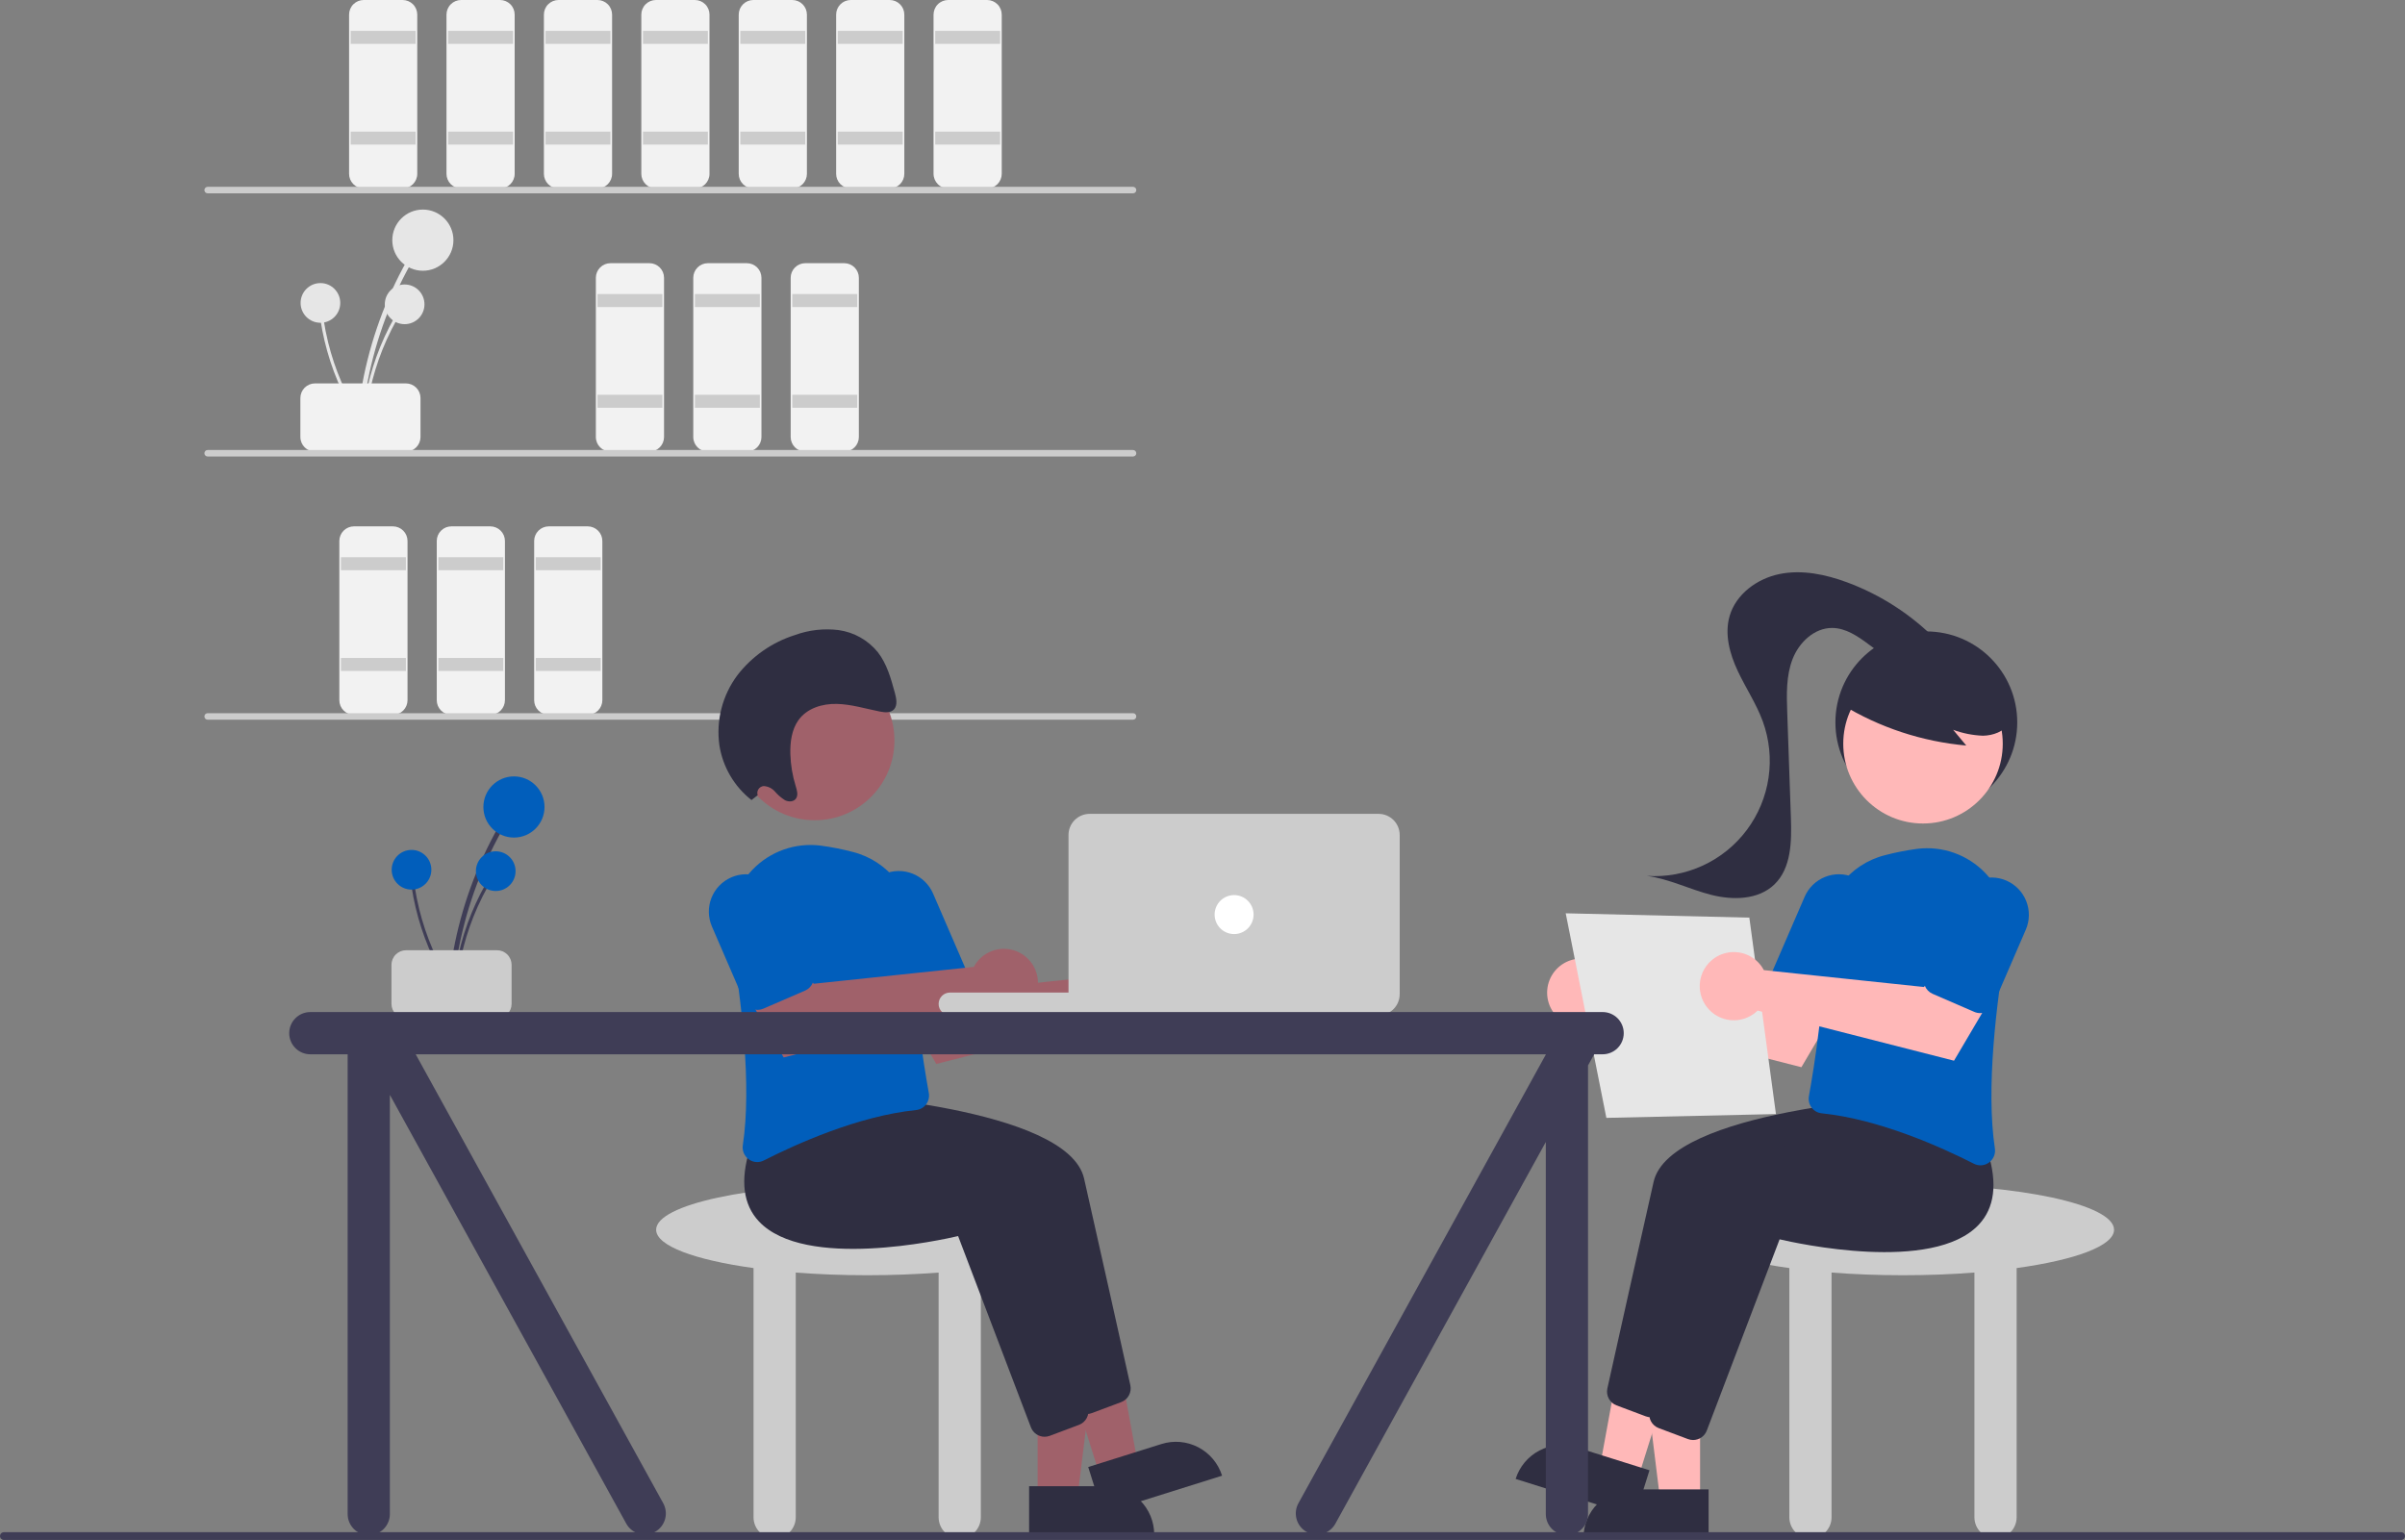 <svg width="431" height="276" viewBox="0 0 431 276" fill="none" xmlns="http://www.w3.org/2000/svg">
<rect x="0" y="0" width="431" height="276" fill="#808080" stroke="none"/>
<g clip-path="url(#clip0)">
<path d="M64.888 75.368C65.607 67.62 67.593 60.042 70.766 52.938C71.65 50.961 72.624 49.028 73.686 47.138C73.739 47.039 73.752 46.923 73.722 46.815C73.691 46.707 73.62 46.615 73.523 46.558C73.426 46.501 73.311 46.484 73.202 46.511C73.093 46.538 72.999 46.606 72.939 46.701C69.076 53.584 66.369 61.057 64.927 68.819C64.526 70.987 64.225 73.17 64.023 75.368C63.972 75.923 64.837 75.919 64.888 75.368Z" fill="#E6E6E6"/>
<path d="M75.781 48.526C78.806 48.526 81.259 46.071 81.259 43.043C81.259 40.016 78.806 37.561 75.781 37.561C72.755 37.561 70.303 40.016 70.303 43.043C70.303 46.071 72.755 48.526 75.781 48.526Z" fill="#E6E6E6"/>
<path d="M65.449 75.514C65.915 70.487 67.203 65.571 69.262 60.962C69.835 59.68 70.467 58.425 71.156 57.199C71.191 57.135 71.199 57.06 71.179 56.99C71.16 56.92 71.114 56.86 71.051 56.823C70.988 56.787 70.913 56.776 70.843 56.793C70.772 56.81 70.71 56.854 70.672 56.916C68.165 61.382 66.409 66.23 65.474 71.265C65.214 72.672 65.019 74.088 64.888 75.514C64.854 75.874 65.416 75.871 65.449 75.514Z" fill="#E6E6E6"/>
<path d="M72.515 58.1C74.478 58.1 76.069 56.508 76.069 54.543C76.069 52.579 74.478 50.987 72.515 50.987C70.552 50.987 68.961 52.579 68.961 54.543C68.961 56.508 70.552 58.1 72.515 58.1Z" fill="#E6E6E6"/>
<path d="M64.74 75.178C62.019 70.928 60.013 66.259 58.804 61.358C58.468 59.993 58.195 58.615 57.984 57.224C57.972 57.153 57.933 57.088 57.874 57.045C57.816 57.002 57.742 56.983 57.67 56.993C57.598 57.002 57.533 57.04 57.487 57.097C57.442 57.154 57.421 57.227 57.428 57.299C58.197 62.363 59.792 67.266 62.149 71.812C62.808 73.082 63.525 74.319 64.298 75.523C64.493 75.828 64.934 75.48 64.74 75.178Z" fill="#E6E6E6"/>
<path d="M57.424 57.85C59.387 57.85 60.978 56.258 60.978 54.294C60.978 52.329 59.387 50.737 57.424 50.737C55.461 50.737 53.87 52.329 53.87 54.294C53.87 56.258 55.461 57.85 57.424 57.85Z" fill="#E6E6E6"/>
<path d="M53.83 78.325V71.337C53.831 70.642 54.107 69.976 54.598 69.485C55.089 68.993 55.754 68.717 56.449 68.716H72.742C73.436 68.717 74.102 68.993 74.593 69.485C75.083 69.976 75.359 70.642 75.36 71.337V78.325C75.359 79.02 75.083 79.686 74.593 80.177C74.102 80.668 73.436 80.945 72.742 80.945H56.449C55.754 80.945 55.089 80.668 54.598 80.177C54.107 79.686 53.831 79.02 53.83 78.325Z" fill="#F2F2F2"/>
<path d="M72.16 33.776H65.177C64.483 33.775 63.817 33.499 63.326 33.007C62.835 32.516 62.559 31.85 62.559 31.155V2.621C62.559 1.926 62.835 1.26 63.326 0.768C63.817 0.277 64.483 0.001 65.177 0H72.16C72.854 0.001 73.52 0.277 74.011 0.768C74.501 1.26 74.778 1.926 74.778 2.621V31.155C74.778 31.85 74.501 32.516 74.011 33.007C73.52 33.499 72.854 33.775 72.16 33.776Z" fill="#F2F2F2"/>
<path d="M74.487 5.532H62.849V7.862H74.487V5.532Z" fill="#CCCCCC"/>
<path d="M74.487 23.585H62.849V25.914H74.487V23.585Z" fill="#CCCCCC"/>
<path d="M89.617 33.776H82.634C81.94 33.775 81.274 33.499 80.783 33.007C80.292 32.516 80.016 31.85 80.016 31.155V2.621C80.016 1.926 80.292 1.26 80.783 0.768C81.274 0.277 81.94 0.001 82.634 0H89.617C90.311 0.001 90.977 0.277 91.468 0.768C91.959 1.26 92.235 1.926 92.235 2.621V31.155C92.235 31.85 91.959 32.516 91.468 33.007C90.977 33.499 90.311 33.775 89.617 33.776Z" fill="#F2F2F2"/>
<path d="M91.944 5.532H80.306V7.862H91.944V5.532Z" fill="#CCCCCC"/>
<path d="M91.944 23.585H80.306V25.914H91.944V23.585Z" fill="#CCCCCC"/>
<path d="M107.074 33.776H100.091C99.397 33.775 98.731 33.499 98.24 33.007C97.749 32.516 97.473 31.85 97.472 31.155V2.621C97.473 1.926 97.749 1.26 98.24 0.768C98.731 0.277 99.397 0.001 100.091 0H107.074C107.768 0.001 108.434 0.277 108.925 0.768C109.416 1.26 109.692 1.926 109.692 2.621V31.155C109.692 31.85 109.416 32.516 108.925 33.007C108.434 33.499 107.768 33.775 107.074 33.776Z" fill="#F2F2F2"/>
<path d="M109.401 5.532H97.763V7.862H109.401V5.532Z" fill="#CCCCCC"/>
<path d="M109.401 23.585H97.763V25.914H109.401V23.585Z" fill="#CCCCCC"/>
<path d="M116.384 80.945H109.402C108.707 80.945 108.042 80.668 107.551 80.177C107.06 79.686 106.784 79.02 106.783 78.325V49.79C106.784 49.095 107.06 48.429 107.551 47.938C108.042 47.447 108.707 47.17 109.402 47.17H116.384C117.079 47.17 117.744 47.447 118.235 47.938C118.726 48.429 119.002 49.095 119.003 49.79V78.325C119.002 79.02 118.726 79.686 118.235 80.177C117.744 80.668 117.079 80.945 116.384 80.945Z" fill="#F2F2F2"/>
<path d="M118.712 52.702H107.074V55.031H118.712V52.702Z" fill="#CCCCCC"/>
<path d="M118.712 70.754H107.074V73.084H118.712V70.754Z" fill="#CCCCCC"/>
<path d="M133.841 80.945H126.859C126.164 80.945 125.499 80.668 125.008 80.177C124.517 79.686 124.241 79.02 124.24 78.325V49.79C124.241 49.095 124.517 48.429 125.008 47.938C125.499 47.447 126.164 47.17 126.859 47.17H133.841C134.536 47.17 135.201 47.447 135.692 47.938C136.183 48.429 136.459 49.095 136.46 49.79V78.325C136.459 79.02 136.183 79.686 135.692 80.177C135.201 80.668 134.536 80.945 133.841 80.945Z" fill="#F2F2F2"/>
<path d="M136.169 52.702H124.531V55.031H136.169V52.702Z" fill="#CCCCCC"/>
<path d="M136.169 70.754H124.531V73.084H136.169V70.754Z" fill="#CCCCCC"/>
<path d="M151.298 80.945H144.316C143.621 80.945 142.956 80.668 142.465 80.177C141.974 79.686 141.698 79.02 141.697 78.325V49.79C141.698 49.095 141.974 48.429 142.465 47.938C142.956 47.447 143.621 47.17 144.316 47.17H151.298C151.993 47.17 152.658 47.447 153.149 47.938C153.64 48.429 153.916 49.095 153.917 49.79V78.325C153.916 79.02 153.64 79.686 153.149 80.177C152.658 80.668 151.993 80.945 151.298 80.945Z" fill="#F2F2F2"/>
<path d="M153.626 52.702H141.988V55.031H153.626V52.702Z" fill="#CCCCCC"/>
<path d="M153.626 70.754H141.988V73.084H153.626V70.754Z" fill="#CCCCCC"/>
<path d="M70.414 128.115H63.431C62.737 128.114 62.072 127.838 61.581 127.347C61.09 126.855 60.813 126.189 60.813 125.495V96.96C60.813 96.265 61.09 95.599 61.581 95.108C62.072 94.617 62.737 94.34 63.431 94.339H70.414C71.108 94.34 71.774 94.617 72.265 95.108C72.756 95.599 73.032 96.265 73.033 96.96V125.495C73.032 126.189 72.756 126.855 72.265 127.347C71.774 127.838 71.108 128.114 70.414 128.115Z" fill="#F2F2F2"/>
<path d="M72.742 99.872H61.104V102.201H72.742V99.872Z" fill="#CCCCCC"/>
<path d="M72.742 117.924H61.104V120.254H72.742V117.924Z" fill="#CCCCCC"/>
<path d="M87.871 128.115H80.888C80.194 128.114 79.528 127.838 79.038 127.347C78.547 126.855 78.271 126.189 78.27 125.495V96.96C78.271 96.265 78.547 95.599 79.038 95.108C79.528 94.617 80.194 94.34 80.888 94.339H87.871C88.565 94.34 89.231 94.617 89.722 95.108C90.213 95.599 90.489 96.265 90.49 96.96V125.495C90.489 126.189 90.213 126.855 89.722 127.347C89.231 127.838 88.565 128.114 87.871 128.115Z" fill="#F2F2F2"/>
<path d="M90.199 99.872H78.561V102.201H90.199V99.872Z" fill="#CCCCCC"/>
<path d="M90.199 117.924H78.561V120.254H90.199V117.924Z" fill="#CCCCCC"/>
<path d="M105.328 128.115H98.345C97.651 128.114 96.986 127.838 96.495 127.347C96.004 126.855 95.728 126.189 95.727 125.495V96.96C95.728 96.265 96.004 95.599 96.495 95.108C96.986 94.617 97.651 94.34 98.345 94.339H105.328C106.022 94.34 106.688 94.617 107.179 95.108C107.67 95.599 107.946 96.265 107.947 96.96V125.495C107.946 126.189 107.67 126.855 107.179 127.347C106.688 127.838 106.022 128.114 105.328 128.115Z" fill="#F2F2F2"/>
<path d="M107.656 99.872H96.018V102.201H107.656V99.872Z" fill="#CCCCCC"/>
<path d="M107.656 117.924H96.018V120.254H107.656V117.924Z" fill="#CCCCCC"/>
<path d="M124.531 33.776H117.548C116.854 33.775 116.188 33.499 115.697 33.007C115.206 32.516 114.93 31.85 114.93 31.155V2.621C114.93 1.926 115.206 1.26 115.697 0.768C116.188 0.277 116.854 0.001 117.548 0H124.531C125.225 0.001 125.891 0.277 126.382 0.768C126.873 1.26 127.149 1.926 127.149 2.621V31.155C127.149 31.85 126.873 32.516 126.382 33.007C125.891 33.499 125.225 33.775 124.531 33.776Z" fill="#F2F2F2"/>
<path d="M126.859 5.532H115.221V7.862H126.859V5.532Z" fill="#CCCCCC"/>
<path d="M126.859 23.585H115.221V25.914H126.859V23.585Z" fill="#CCCCCC"/>
<path d="M141.988 33.776H135.005C134.311 33.775 133.645 33.499 133.154 33.007C132.664 32.516 132.387 31.85 132.387 31.155V2.621C132.387 1.926 132.664 1.26 133.154 0.768C133.645 0.277 134.311 0.001 135.005 0H141.988C142.682 0.001 143.348 0.277 143.839 0.768C144.33 1.26 144.606 1.926 144.607 2.621V31.155C144.606 31.85 144.33 32.516 143.839 33.007C143.348 33.499 142.682 33.775 141.988 33.776Z" fill="#F2F2F2"/>
<path d="M144.316 5.532H132.678V7.862H144.316V5.532Z" fill="#CCCCCC"/>
<path d="M144.316 23.585H132.678V25.914H144.316V23.585Z" fill="#CCCCCC"/>
<path d="M159.445 33.776H152.462C151.768 33.775 151.102 33.499 150.611 33.007C150.121 32.516 149.844 31.85 149.844 31.155V2.621C149.844 1.926 150.121 1.26 150.611 0.768C151.102 0.277 151.768 0.001 152.462 0H159.445C160.139 0.001 160.805 0.277 161.296 0.768C161.787 1.26 162.063 1.926 162.064 2.621V31.155C162.063 31.85 161.787 32.516 161.296 33.007C160.805 33.499 160.139 33.775 159.445 33.776Z" fill="#F2F2F2"/>
<path d="M161.773 5.532H150.135V7.862H161.773V5.532Z" fill="#CCCCCC"/>
<path d="M161.773 23.585H150.135V25.914H161.773V23.585Z" fill="#CCCCCC"/>
<path d="M176.902 33.776H169.919C169.225 33.775 168.559 33.499 168.069 33.007C167.578 32.516 167.302 31.85 167.301 31.155V2.621C167.302 1.926 167.578 1.26 168.069 0.768C168.559 0.277 169.225 0.001 169.919 0H176.902C177.596 0.001 178.262 0.277 178.753 0.768C179.244 1.26 179.52 1.926 179.521 2.621V31.155C179.52 31.85 179.244 32.516 178.753 33.007C178.262 33.499 177.596 33.775 176.902 33.776Z" fill="#F2F2F2"/>
<path d="M179.23 5.532H167.592V7.862H179.23V5.532Z" fill="#CCCCCC"/>
<path d="M179.23 23.585H167.592V25.914H179.23V23.585Z" fill="#CCCCCC"/>
<path d="M203.053 34.649H37.211C37.057 34.649 36.909 34.588 36.8 34.479C36.691 34.37 36.63 34.221 36.63 34.067C36.63 33.913 36.691 33.764 36.8 33.655C36.909 33.546 37.057 33.485 37.211 33.485H203.053C203.208 33.485 203.356 33.546 203.465 33.655C203.574 33.764 203.635 33.913 203.635 34.067C203.635 34.221 203.574 34.37 203.465 34.479C203.356 34.588 203.208 34.649 203.053 34.649Z" fill="#CCCCCC"/>
<path d="M203.053 81.819H37.211C37.057 81.819 36.909 81.758 36.8 81.648C36.691 81.539 36.63 81.391 36.63 81.237C36.63 81.082 36.691 80.934 36.8 80.825C36.909 80.716 37.057 80.654 37.211 80.654H203.053C203.208 80.654 203.356 80.716 203.465 80.825C203.574 80.934 203.635 81.082 203.635 81.237C203.635 81.391 203.574 81.539 203.465 81.648C203.356 81.758 203.208 81.819 203.053 81.819Z" fill="#CCCCCC"/>
<path d="M203.053 128.989H37.211C37.057 128.989 36.909 128.927 36.8 128.818C36.691 128.709 36.63 128.561 36.63 128.406C36.63 128.252 36.691 128.104 36.8 127.995C36.909 127.885 37.057 127.824 37.211 127.824H203.053C203.208 127.824 203.356 127.885 203.465 127.995C203.574 128.104 203.635 128.252 203.635 128.406C203.635 128.561 203.574 128.709 203.465 128.818C203.356 128.927 203.208 128.989 203.053 128.989Z" fill="#CCCCCC"/>
<path d="M193.232 220.406C193.232 215.903 176.298 212.253 155.408 212.253C134.519 212.253 117.585 215.903 117.585 220.406C117.585 223.292 124.547 225.825 135.042 227.274V271.943C135.042 272.947 135.44 273.91 136.15 274.62C136.859 275.33 137.821 275.728 138.824 275.728C139.827 275.728 140.789 275.33 141.499 274.62C142.208 273.91 142.607 272.947 142.607 271.943V228.079C146.605 228.389 150.914 228.559 155.408 228.559C159.903 228.559 164.211 228.389 168.21 228.079V271.943C168.21 272.947 168.609 273.91 169.318 274.62C170.027 275.33 170.989 275.728 171.993 275.728C172.996 275.728 173.958 275.33 174.667 274.62C175.376 273.91 175.775 272.947 175.775 271.943V227.274C186.27 225.825 193.232 223.292 193.232 220.406Z" fill="#CCCCCC"/>
<path d="M185.954 268.405H193.088L196.482 240.867H185.953L185.954 268.405Z" fill="#A0616A"/>
<path d="M206.847 275.033L184.426 275.034L184.425 266.365L198.184 266.364C200.481 266.364 202.685 267.278 204.309 268.903C205.934 270.529 206.847 272.734 206.847 275.033L206.847 275.033Z" fill="#2F2E41"/>
<path d="M197.091 264.42L203.897 262.283L198.897 234.991L188.851 238.146L197.091 264.42Z" fill="#A0616A"/>
<path d="M219.008 264.485L197.615 271.203L195.021 262.932L208.149 258.809C210.341 258.121 212.716 258.332 214.753 259.397C216.789 260.461 218.32 262.291 219.008 264.485Z" fill="#2F2E41"/>
<path d="M192.318 251.746L179.267 217.462C176.339 218.151 151.786 223.588 143.562 214.825C140.744 211.822 140.194 207.471 141.929 201.893L146.728 195.857L146.877 195.865C148.692 195.961 191.355 198.354 194.279 211.232C196.745 222.09 201.249 242.333 202.57 248.278C202.704 248.894 202.612 249.538 202.312 250.092C202.011 250.646 201.522 251.074 200.933 251.297L195.684 253.266C195.392 253.376 195.082 253.433 194.769 253.433C194.238 253.433 193.719 253.272 193.282 252.97C192.844 252.669 192.508 252.242 192.318 251.746Z" fill="#2F2E41"/>
<path d="M184.753 255.822L171.703 221.539C168.775 222.227 144.221 227.664 135.998 218.902C133.179 215.899 132.63 211.547 134.364 205.969L139.163 199.934L139.312 199.942C141.127 200.037 183.79 202.43 186.715 215.309C189.181 226.166 193.684 246.409 195.005 252.355C195.139 252.971 195.048 253.614 194.747 254.168C194.446 254.723 193.957 255.15 193.368 255.373L188.119 257.343C187.827 257.453 187.517 257.509 187.205 257.509C186.674 257.509 186.155 257.348 185.717 257.047C185.279 256.745 184.943 256.318 184.753 255.822Z" fill="#2F2E41"/>
<path d="M202.389 173.64C202.197 173.899 202.024 174.171 201.874 174.457L173.175 177.483L169.044 171.814L159.68 176.935L167.795 190.691L202.992 181.71C203.88 182.576 205.011 183.152 206.234 183.359C207.456 183.567 208.713 183.397 209.837 182.873C210.961 182.348 211.899 181.494 212.526 180.423C213.153 179.352 213.439 178.115 213.346 176.878C213.254 175.64 212.787 174.46 212.008 173.494C211.229 172.528 210.175 171.823 208.985 171.471C207.796 171.12 206.528 171.139 205.349 171.527C204.171 171.914 203.139 172.651 202.389 173.64V173.64Z" fill="#A0616A"/>
<path d="M134.179 207.779C133.787 207.496 133.48 207.11 133.293 206.663C133.106 206.216 133.047 205.726 133.121 205.247C134.74 194.565 132.877 179.263 131.029 168.308C130.651 166.085 130.798 163.804 131.459 161.648C132.12 159.492 133.276 157.522 134.835 155.893C136.394 154.265 138.312 153.025 140.436 152.272C142.56 151.52 144.831 151.275 147.066 151.558C149.011 151.815 150.938 152.196 152.834 152.696C155.985 153.49 158.772 155.334 160.737 157.923C162.703 160.513 163.729 163.694 163.647 166.945C163.371 177.517 165.516 190.708 166.451 195.888C166.515 196.244 166.505 196.609 166.421 196.961C166.338 197.313 166.183 197.643 165.966 197.932C165.753 198.219 165.483 198.457 165.173 198.633C164.863 198.808 164.519 198.917 164.165 198.952C153.802 200.01 142.627 205.067 136.888 207.988C136.52 208.178 136.111 208.278 135.696 208.279C135.15 208.277 134.619 208.102 134.179 207.779Z" fill="#015EBB"/>
<path d="M162.152 180.228C161.832 180.102 161.54 179.914 161.292 179.674C161.045 179.434 160.848 179.148 160.712 178.832L154.933 165.471C154.583 164.664 154.396 163.796 154.382 162.916C154.367 162.036 154.526 161.162 154.849 160.344C155.173 159.526 155.654 158.779 156.266 158.147C156.877 157.515 157.607 157.01 158.414 156.66C159.221 156.311 160.089 156.124 160.968 156.11C161.847 156.097 162.72 156.256 163.538 156.581C164.355 156.905 165.101 157.387 165.732 158C166.363 158.612 166.867 159.344 167.216 160.151L172.995 173.512C173.27 174.149 173.281 174.87 173.025 175.516C172.77 176.162 172.269 176.681 171.632 176.957L164.156 180.196C163.841 180.334 163.501 180.407 163.157 180.413C162.813 180.418 162.471 180.355 162.152 180.228H162.152Z" fill="#015EBB"/>
<path d="M175.04 172.476C174.847 172.734 174.675 173.007 174.525 173.292L145.826 176.318L141.694 170.649L132.331 175.771L140.445 189.526L175.643 180.545C176.531 181.412 177.662 181.987 178.884 182.195C180.107 182.402 181.364 182.233 182.488 181.708C183.612 181.184 184.55 180.329 185.177 179.258C185.803 178.187 186.09 176.951 185.997 175.713C185.905 174.475 185.438 173.295 184.659 172.329C183.88 171.364 182.825 170.658 181.636 170.307C180.446 169.955 179.178 169.975 178 170.362C176.822 170.75 175.789 171.487 175.04 172.476V172.476Z" fill="#A0616A"/>
<path d="M134.803 180.81C134.482 180.684 134.19 180.496 133.943 180.256C133.696 180.017 133.499 179.73 133.363 179.414L127.584 166.054C127.234 165.247 127.047 164.378 127.032 163.498C127.018 162.619 127.177 161.745 127.5 160.926C127.823 160.108 128.304 159.362 128.916 158.73C129.528 158.098 130.258 157.592 131.065 157.243C131.872 156.893 132.74 156.706 133.619 156.693C134.498 156.679 135.371 156.839 136.188 157.163C137.006 157.487 137.751 157.969 138.382 158.582C139.014 159.195 139.518 159.926 139.866 160.734L145.646 174.094C145.92 174.732 145.931 175.453 145.676 176.099C145.42 176.745 144.919 177.263 144.283 177.54L136.807 180.778C136.491 180.916 136.152 180.99 135.808 180.995C135.464 181.001 135.122 180.938 134.803 180.81H134.803Z" fill="#015EBB"/>
<path d="M146.003 147.013C153.896 147.013 160.295 140.61 160.295 132.71C160.295 124.811 153.896 118.407 146.003 118.407C138.109 118.407 131.711 124.811 131.711 132.71C131.711 140.61 138.109 147.013 146.003 147.013Z" fill="#A0616A"/>
<path d="M135.784 142.527C135.723 142.347 135.703 142.156 135.727 141.968C135.751 141.78 135.818 141.599 135.922 141.441C136.026 141.282 136.165 141.15 136.329 141.054C136.492 140.957 136.675 140.9 136.864 140.885C137.251 140.906 137.63 141.006 137.978 141.177C138.326 141.349 138.635 141.589 138.887 141.884C139.404 142.481 140.007 142.998 140.674 143.42C141.366 143.768 142.303 143.719 142.697 143.054C143.067 142.429 142.814 141.593 142.59 140.868C142.02 139.023 141.701 137.109 141.641 135.178C141.577 133.024 141.881 130.775 143.073 129.094C144.611 126.925 147.362 126.101 149.966 126.161C152.569 126.221 155.13 127.025 157.709 127.534C158.599 127.709 159.646 127.799 160.241 127.108C160.874 126.374 160.642 125.186 160.372 124.194C159.674 121.622 158.932 118.962 157.309 116.885C155.553 114.726 153.045 113.313 150.29 112.931C147.646 112.603 144.961 112.908 142.457 113.821C138.377 115.107 134.787 117.61 132.167 120.994C129.466 124.593 128.299 129.115 128.921 133.573C129.529 137.455 131.584 140.963 134.674 143.388L135.784 142.527Z" fill="#2F2E41"/>
<path d="M81.214 176.96C81.933 169.212 83.918 161.634 87.091 154.53C87.975 152.553 88.949 150.619 90.011 148.729C90.064 148.63 90.077 148.515 90.047 148.406C90.017 148.298 89.945 148.206 89.849 148.15C89.752 148.093 89.637 148.076 89.528 148.103C89.419 148.129 89.324 148.197 89.264 148.292C85.401 155.176 82.694 162.649 81.253 170.411C80.852 172.579 80.55 174.762 80.349 176.96C80.297 177.514 81.163 177.511 81.214 176.96Z" fill="#3F3D56"/>
<path d="M92.106 150.117C95.132 150.117 97.584 147.663 97.584 144.635C97.584 141.607 95.132 139.153 92.106 139.153C89.081 139.153 86.628 141.607 86.628 144.635C86.628 147.663 89.081 150.117 92.106 150.117Z" fill="#015EBB"/>
<path d="M81.774 177.105C82.24 172.079 83.528 167.163 85.587 162.554C86.161 161.271 86.792 160.017 87.481 158.791C87.516 158.727 87.524 158.652 87.505 158.582C87.485 158.511 87.439 158.452 87.376 158.415C87.313 158.378 87.238 158.367 87.168 158.384C87.097 158.402 87.036 158.446 86.997 158.507C84.49 162.973 82.735 167.821 81.799 172.857C81.539 174.263 81.344 175.679 81.213 177.105C81.18 177.465 81.741 177.463 81.774 177.105Z" fill="#3F3D56"/>
<path d="M88.841 159.692C90.803 159.692 92.395 158.099 92.395 156.135C92.395 154.171 90.803 152.578 88.841 152.578C86.878 152.578 85.287 154.171 85.287 156.135C85.287 158.099 86.878 159.692 88.841 159.692Z" fill="#015EBB"/>
<path d="M81.066 176.77C78.344 172.519 76.338 167.85 75.129 162.949C74.793 161.585 74.52 160.207 74.31 158.816C74.298 158.744 74.258 158.68 74.2 158.637C74.141 158.593 74.068 158.575 73.996 158.584C73.924 158.594 73.858 158.631 73.813 158.689C73.768 158.746 73.746 158.818 73.754 158.891C74.522 163.955 76.117 168.858 78.475 173.404C79.134 174.673 79.85 175.91 80.623 177.115C80.818 177.419 81.259 177.072 81.066 176.77Z" fill="#3F3D56"/>
<path d="M73.749 159.442C75.712 159.442 77.303 157.849 77.303 155.885C77.303 153.921 75.712 152.328 73.749 152.328C71.786 152.328 70.195 153.921 70.195 155.885C70.195 157.849 71.786 159.442 73.749 159.442Z" fill="#015EBB"/>
<path d="M70.155 179.917V172.928C70.156 172.234 70.432 171.568 70.923 171.076C71.414 170.585 72.08 170.309 72.774 170.308H89.067C89.761 170.309 90.427 170.585 90.918 171.076C91.409 171.568 91.685 172.234 91.686 172.928V179.917C91.685 180.611 91.409 181.277 90.918 181.769C90.427 182.26 89.761 182.536 89.067 182.537H72.774C72.08 182.536 71.414 182.26 70.923 181.769C70.432 181.277 70.156 180.611 70.155 179.917Z" fill="#CCCCCC"/>
<path d="M216.217 177.895H170.247C169.122 177.895 168.21 178.808 168.21 179.933C168.21 181.059 169.122 181.971 170.247 181.971H216.217C217.342 181.971 218.254 181.059 218.254 179.933C218.254 178.808 217.342 177.895 216.217 177.895Z" fill="#CCCCCC"/>
<path d="M247.058 181.971H195.269C194.266 181.97 193.304 181.571 192.595 180.862C191.886 180.152 191.487 179.19 191.486 178.186V149.651C191.487 148.648 191.886 147.686 192.595 146.976C193.304 146.267 194.266 145.867 195.269 145.866H247.058C248.061 145.867 249.022 146.267 249.731 146.976C250.44 147.686 250.839 148.648 250.84 149.651V178.186C250.839 179.19 250.44 180.152 249.731 180.862C249.022 181.571 248.061 181.97 247.058 181.971Z" fill="#CCCCCC"/>
<path d="M221.163 167.413C223.091 167.413 224.655 165.849 224.655 163.919C224.655 161.989 223.091 160.425 221.163 160.425C219.235 160.425 217.672 161.989 217.672 163.919C217.672 165.849 219.235 167.413 221.163 167.413Z" fill="white"/>
<path d="M378.859 220.406C378.859 215.903 361.924 212.253 341.035 212.253C320.146 212.253 303.211 215.903 303.211 220.406C303.211 223.292 310.174 225.825 320.668 227.274V271.943C320.668 272.947 321.067 273.91 321.776 274.62C322.486 275.33 323.448 275.728 324.451 275.728C325.454 275.728 326.416 275.33 327.125 274.62C327.835 273.91 328.233 272.947 328.233 271.943V228.079C332.232 228.389 336.541 228.559 341.035 228.559C345.529 228.559 349.838 228.389 353.837 228.079V271.943C353.837 272.947 354.235 273.91 354.945 274.62C355.654 275.33 356.616 275.728 357.619 275.728C358.622 275.728 359.584 275.33 360.294 274.62C361.003 273.91 361.402 272.947 361.402 271.943V227.274C371.897 225.825 378.859 223.292 378.859 220.406Z" fill="#CCCCCC"/>
<path d="M345.217 145.783C354.216 145.783 361.511 138.483 361.511 129.478C361.511 120.472 354.216 113.172 345.217 113.172C336.219 113.172 328.924 120.472 328.924 129.478C328.924 138.483 336.219 145.783 345.217 145.783Z" fill="#2F2E41"/>
<path d="M304.67 268.987H297.536L294.143 241.449H304.671L304.67 268.987Z" fill="#FFB8B8"/>
<path d="M292.44 266.947H306.199V275.616H283.778C283.778 274.478 284.002 273.35 284.437 272.299C284.872 271.247 285.51 270.291 286.315 269.486C287.119 268.681 288.074 268.042 289.125 267.607C290.176 267.171 291.303 266.947 292.44 266.947Z" fill="#2F2E41"/>
<path d="M293.534 265.003L286.727 262.865L291.727 235.574L301.773 238.728L293.534 265.003Z" fill="#FFB8B8"/>
<path d="M282.476 259.392L295.603 263.514L293.009 271.786L271.617 265.067C271.957 263.981 272.508 262.973 273.238 262.1C273.968 261.227 274.863 260.506 275.872 259.979C276.88 259.452 277.982 259.129 279.115 259.028C280.248 258.927 281.39 259.051 282.476 259.392Z" fill="#2F2E41"/>
<path d="M295.855 254.015C295.542 254.015 295.232 253.959 294.94 253.849L289.692 251.879C289.103 251.656 288.613 251.228 288.313 250.674C288.012 250.12 287.92 249.477 288.054 248.861C289.376 242.915 293.879 222.672 296.345 211.815C299.269 198.936 341.933 196.543 343.747 196.448L343.896 196.44L348.696 202.475C350.43 208.053 349.88 212.404 347.062 215.408C338.838 224.17 314.285 218.733 311.357 218.045L298.307 252.328C298.116 252.824 297.78 253.251 297.343 253.553C296.905 253.854 296.386 254.015 295.855 254.015Z" fill="#2F2E41"/>
<path d="M303.42 258.092C303.107 258.092 302.797 258.035 302.505 257.925L297.256 255.956C296.667 255.732 296.178 255.305 295.877 254.751C295.577 254.197 295.485 253.553 295.619 252.937C296.94 246.991 301.444 226.749 303.909 215.891C306.834 203.013 349.497 200.62 351.312 200.524L351.461 200.516L356.26 206.552C357.995 212.13 357.445 216.481 354.627 219.484C346.403 228.246 321.85 222.809 318.922 222.121L305.871 256.404C305.681 256.901 305.345 257.328 304.907 257.629C304.469 257.93 303.951 258.092 303.42 258.092Z" fill="#2F2E41"/>
<path d="M288.235 174.223C288.428 174.481 288.6 174.754 288.75 175.039L317.449 178.065L321.581 172.396L330.944 177.518L322.829 191.273L287.632 182.292C286.744 183.159 285.613 183.734 284.391 183.942C283.168 184.149 281.911 183.98 280.787 183.455C279.663 182.931 278.725 182.076 278.098 181.005C277.471 179.934 277.185 178.698 277.278 177.46C277.37 176.222 277.837 175.042 278.616 174.076C279.395 173.111 280.45 172.405 281.639 172.054C282.828 171.702 284.097 171.722 285.275 172.109C286.453 172.497 287.486 173.234 288.235 174.223Z" fill="#FFB8B8"/>
<path d="M354.929 208.862C354.514 208.86 354.105 208.76 353.736 208.57C347.997 205.65 336.822 200.592 326.46 199.534C326.105 199.499 325.761 199.39 325.451 199.215C325.141 199.039 324.871 198.801 324.658 198.515C324.441 198.226 324.286 197.895 324.203 197.543C324.12 197.191 324.109 196.826 324.173 196.47C325.108 191.29 327.253 178.099 326.977 167.527C326.896 164.277 327.922 161.095 329.887 158.505C331.852 155.916 334.639 154.073 337.79 153.279C339.687 152.778 341.613 152.398 343.558 152.141C345.794 151.857 348.064 152.102 350.188 152.855C352.312 153.607 354.23 154.848 355.789 156.476C357.348 158.104 358.504 160.075 359.165 162.23C359.826 164.386 359.973 166.667 359.595 168.89C357.747 179.846 355.884 195.147 357.503 205.829C357.578 206.308 357.518 206.798 357.331 207.245C357.144 207.692 356.838 208.078 356.445 208.362C356.005 208.685 355.474 208.86 354.929 208.862Z" fill="#015EBB"/>
<path d="M327.508 180.996C327.15 180.995 326.797 180.921 326.468 180.778L318.992 177.54C318.356 177.263 317.855 176.745 317.599 176.099C317.344 175.453 317.354 174.732 317.629 174.094L323.409 160.734C323.757 159.926 324.261 159.195 324.893 158.582C325.524 157.969 326.269 157.487 327.087 157.163C327.904 156.839 328.777 156.679 329.656 156.693C330.535 156.706 331.403 156.893 332.21 157.243C333.017 157.592 333.747 158.098 334.359 158.73C334.971 159.362 335.452 160.108 335.775 160.926C336.098 161.745 336.257 162.619 336.243 163.498C336.228 164.378 336.041 165.247 335.691 166.054L329.912 179.414C329.709 179.883 329.373 180.283 328.946 180.564C328.519 180.845 328.019 180.995 327.508 180.996Z" fill="#015EBB"/>
<path d="M344.622 147.596C352.515 147.596 358.914 141.192 358.914 133.293C358.914 125.393 352.515 118.99 344.622 118.99C336.728 118.99 330.33 125.393 330.33 133.293C330.33 141.192 336.728 147.596 344.622 147.596Z" fill="#FFB8B8"/>
<path d="M330.072 126.266C336.842 130.401 344.474 132.918 352.374 133.62L350.023 130.801C351.735 131.434 353.536 131.792 355.36 131.861C357.181 131.833 359.09 131.131 360.124 129.63C360.585 128.884 360.859 128.037 360.922 127.162C360.985 126.287 360.836 125.409 360.488 124.604C359.771 122.999 358.656 121.604 357.248 120.551C354.753 118.576 351.809 117.249 348.677 116.689C345.546 116.129 342.324 116.353 339.3 117.341C337.226 117.961 335.368 119.154 333.939 120.782C332.584 122.455 329.976 123.945 330.67 125.984L330.072 126.266Z" fill="#2F2E41"/>
<path d="M347.025 114.723C342.517 110.148 337.062 106.618 331.044 104.381C327.181 102.949 322.976 102.064 318.938 102.877C314.899 103.691 311.08 106.487 309.953 110.452C309.031 113.695 309.983 117.186 311.413 120.239C312.842 123.291 314.751 126.122 315.908 129.288C317.087 132.519 317.442 135.994 316.94 139.397C316.437 142.8 315.094 146.023 313.031 148.774C310.968 151.526 308.251 153.718 305.127 155.152C302.002 156.586 298.57 157.216 295.14 156.986C299.108 157.518 302.766 159.385 306.645 160.378C310.523 161.371 315.101 161.304 317.984 158.523C321.034 155.581 321.095 150.797 320.947 146.56L320.29 127.666C320.178 124.454 320.082 121.14 321.24 118.142C322.397 115.144 325.148 112.519 328.359 112.546C330.793 112.567 332.947 114.042 334.899 115.497C336.851 116.953 338.917 118.505 341.341 118.721C343.765 118.938 346.533 117.143 346.352 114.714" fill="#2F2E41"/>
<path d="M280.591 163.689L313.499 164.466L318.267 199.672L287.876 200.355L280.591 163.689Z" fill="#E6E6E6"/>
<path d="M315.584 173.058C315.777 173.316 315.949 173.589 316.099 173.874L344.799 176.9L348.93 171.232L358.293 176.353L350.179 190.109L314.981 181.128C314.093 181.994 312.963 182.569 311.74 182.777C310.517 182.985 309.26 182.815 308.136 182.291C307.013 181.766 306.075 180.911 305.448 179.84C304.821 178.769 304.535 177.533 304.627 176.295C304.72 175.058 305.187 173.877 305.966 172.912C306.745 171.946 307.799 171.241 308.989 170.889C310.178 170.538 311.446 170.557 312.624 170.944C313.803 171.332 314.835 172.069 315.584 173.058V173.058Z" fill="#FFB8B8"/>
<path d="M354.857 181.578C354.5 181.577 354.146 181.504 353.818 181.361L346.342 178.122C345.705 177.845 345.204 177.327 344.948 176.681C344.693 176.035 344.704 175.314 344.979 174.676L350.758 161.316C351.107 160.508 351.611 159.777 352.242 159.164C352.873 158.552 353.618 158.069 354.436 157.745C355.253 157.421 356.126 157.261 357.006 157.275C357.885 157.289 358.753 157.476 359.559 157.825C360.366 158.175 361.096 158.68 361.708 159.312C362.32 159.944 362.801 160.69 363.124 161.509C363.448 162.327 363.607 163.201 363.592 164.081C363.578 164.961 363.39 165.829 363.04 166.636L357.261 179.996C357.058 180.466 356.722 180.865 356.295 181.146C355.868 181.427 355.368 181.577 354.857 181.578Z" fill="#015EBB"/>
<path d="M287.209 181.389H55.612C54.609 181.389 53.647 181.788 52.938 182.498C52.228 183.208 51.83 184.17 51.83 185.174C51.83 186.178 52.228 187.141 52.938 187.851C53.647 188.561 54.609 188.96 55.612 188.96H62.304V271.361C62.304 272.365 62.703 273.328 63.412 274.037C64.121 274.747 65.083 275.146 66.087 275.146C67.09 275.146 68.052 274.747 68.761 274.037C69.47 273.328 69.869 272.365 69.869 271.361V196.233L112.273 273.147C112.775 274.015 113.601 274.647 114.569 274.906C115.537 275.164 116.568 275.028 117.436 274.526C118.303 274.025 118.937 273.2 119.197 272.232C119.457 271.263 119.323 270.232 118.824 269.362L74.497 188.96H277.026V189.009L232.726 269.362C232.225 270.232 232.089 271.265 232.348 272.234C232.608 273.204 233.242 274.031 234.111 274.533C234.979 275.035 236.012 275.171 236.981 274.911C237.95 274.651 238.776 274.017 239.277 273.147L277.026 204.677V271.361C277.026 272.365 277.424 273.328 278.134 274.037C278.843 274.747 279.805 275.146 280.808 275.146C281.811 275.146 282.773 274.747 283.483 274.037C284.192 273.328 284.59 272.365 284.59 271.361V190.955L285.691 188.96H287.209C288.212 188.96 289.174 188.561 289.884 187.851C290.593 187.141 290.991 186.178 290.991 185.174C290.991 184.17 290.593 183.208 289.884 182.498C289.174 181.788 288.212 181.389 287.209 181.389Z" fill="#3F3D56"/>
<path d="M430.307 276H0.693C0.51 275.999 0.334 275.926 0.204 275.796C0.075 275.666 0.002 275.49 0.002 275.307C0.002 275.123 0.075 274.947 0.204 274.817C0.334 274.687 0.51 274.614 0.693 274.613H430.307C430.491 274.613 430.667 274.686 430.797 274.816C430.927 274.946 431 275.123 431 275.307C431 275.49 430.927 275.667 430.797 275.797C430.667 275.927 430.491 276 430.307 276Z" fill="#3F3D56"/>
</g>
<defs>
<clipPath id="clip0">
<rect width="431" height="276" fill="white"/>
</clipPath>
</defs>
</svg>
